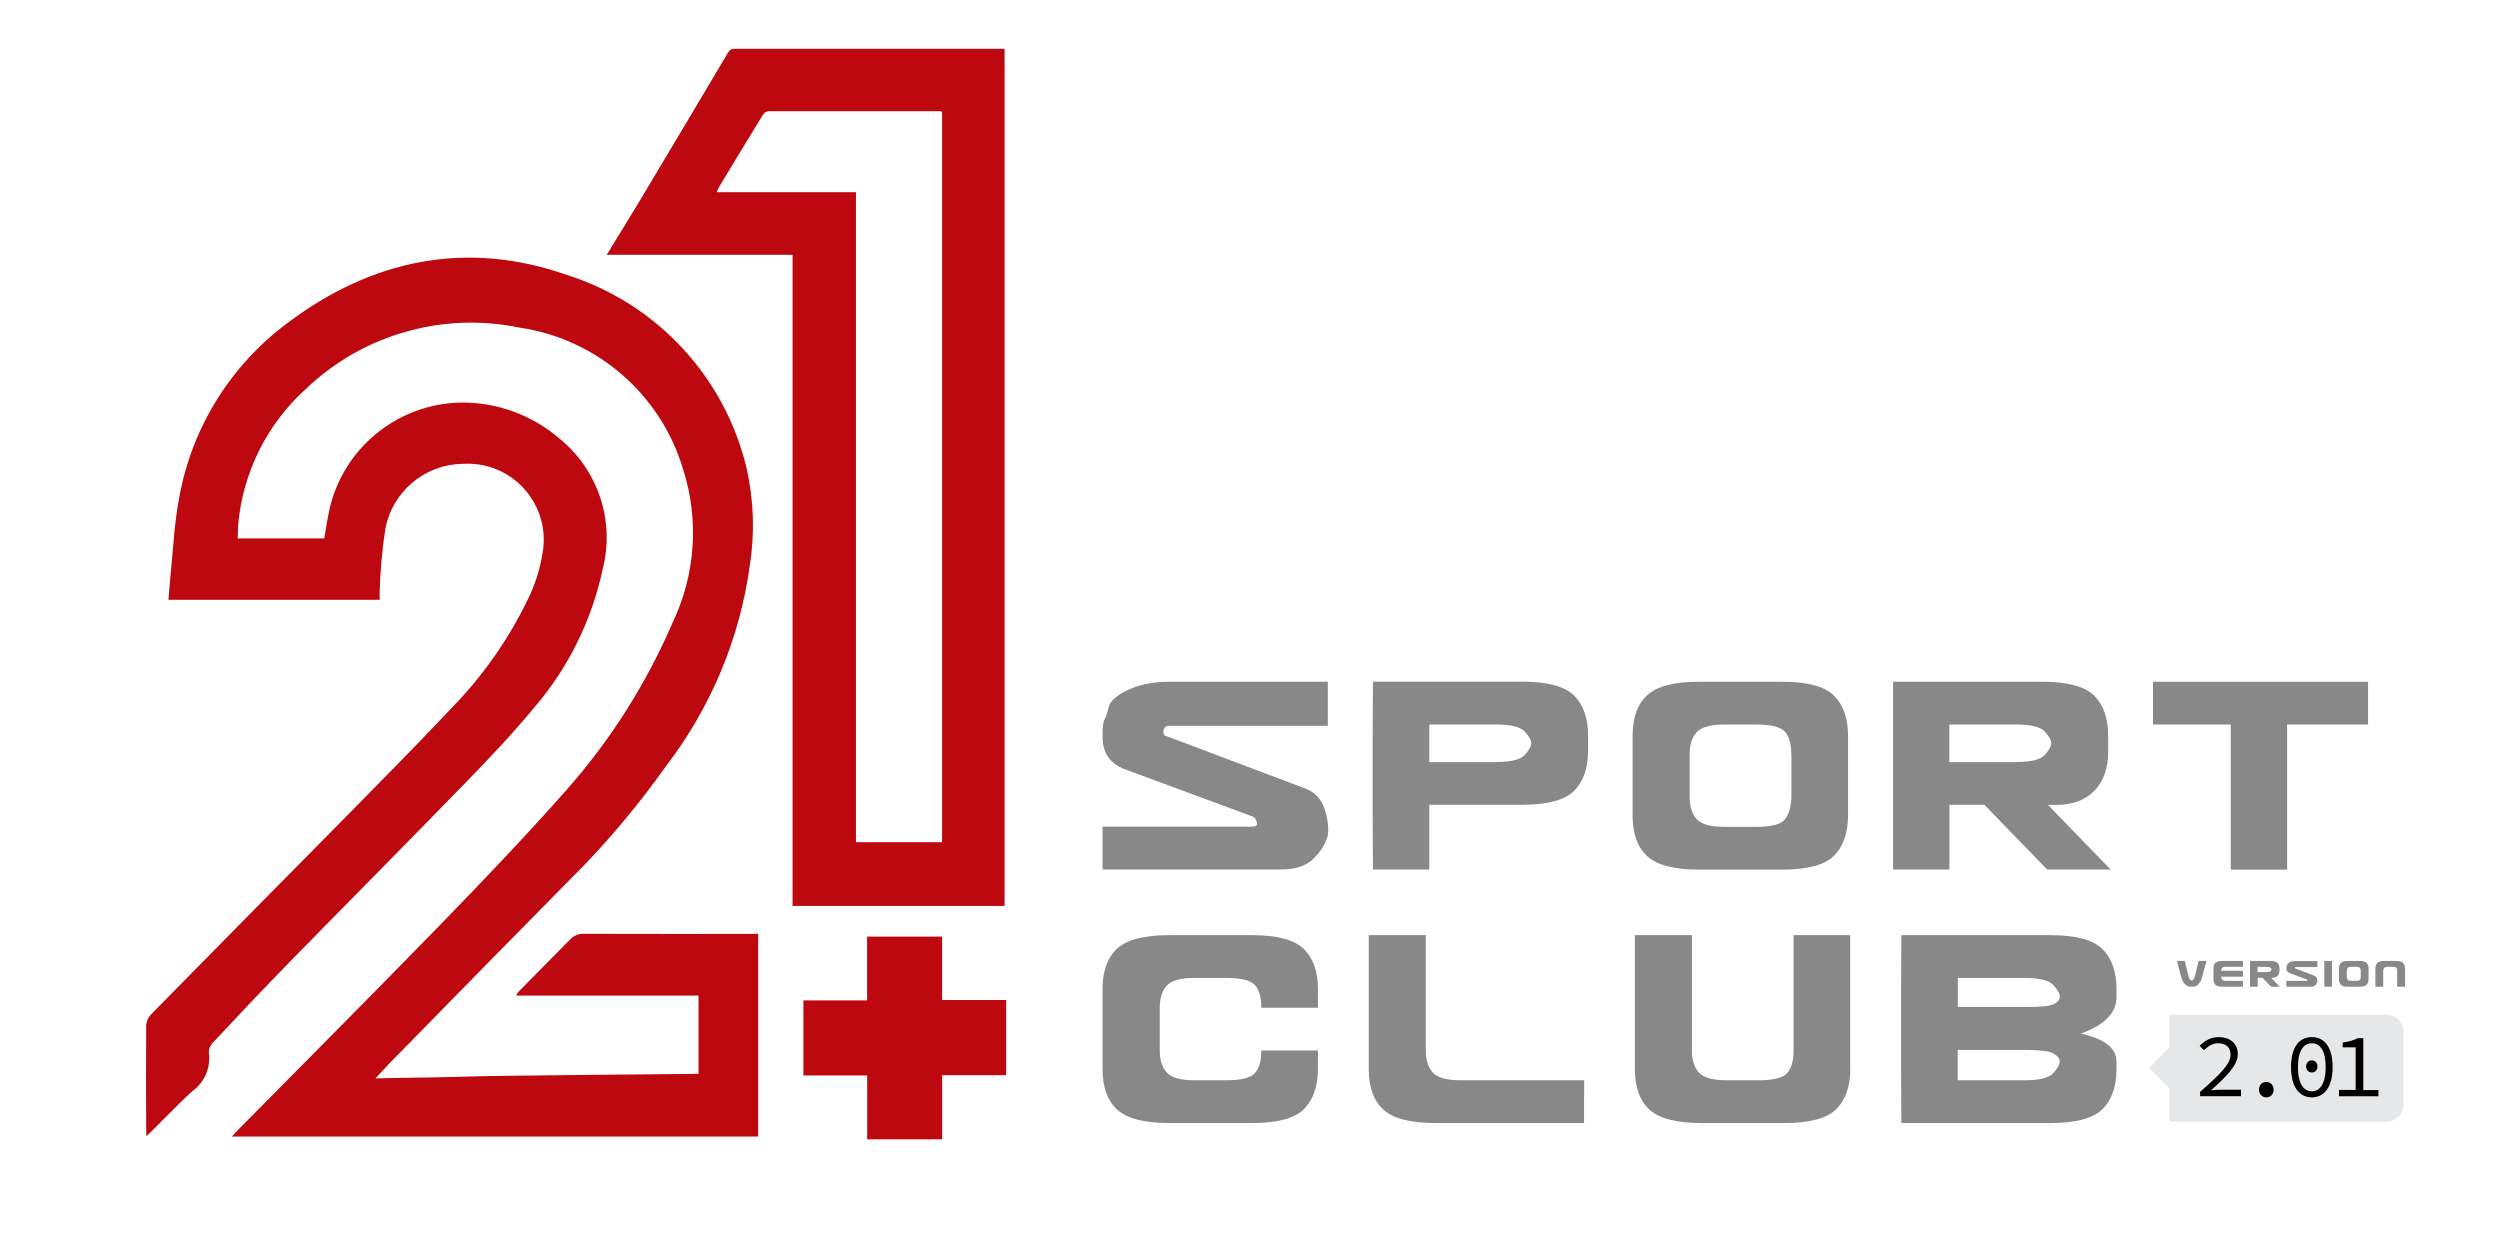 <?xml version="1.0" encoding="utf-8"?>
<!-- Generator: Adobe Illustrator 28.3.0, SVG Export Plug-In . SVG Version: 6.00 Build 0)  -->
<svg version="1.1" id="Layer_1" xmlns="http://www.w3.org/2000/svg" xmlns:xlink="http://www.w3.org/1999/xlink" x="0px" y="0px"
	 viewBox="0 0 256 128" style="enable-background:new 0 0 256 128;" xml:space="preserve">
<style type="text/css">
	.st0{enable-background:new    ;}
	.st1{fill:#888888;}
	.st2{clip-path:url(#SVGID_00000140736718728190426710000003556061837254520469_);}
	.st3{fill:#BC080E;}
	.st4{fill:#E6E7E8;}
</style>
<g class="st0">
	<path class="st1" d="M133.53,113.57c-0.95,0.95-2.72,1.43-5.31,1.43h-8.49c-2.56,0-4.34-0.46-5.34-1.38
		c-0.99-0.92-1.49-2.3-1.49-4.16v-8.16c0-1.86,0.5-3.24,1.49-4.16c1-0.92,2.77-1.38,5.34-1.38h8.49c2.59,0,4.35,0.48,5.31,1.43
		c0.95,0.95,1.43,2.32,1.43,4.11v1.89h-5.8c0-1.06-0.22-1.83-0.66-2.32c-0.44-0.49-1.43-0.73-2.95-0.73h-3.25
		c-1.42,0-2.36,0.27-2.83,0.8c-0.48,0.53-0.71,1.28-0.71,2.25v4.38c0,0.97,0.24,1.72,0.71,2.25c0.48,0.53,1.42,0.8,2.83,0.8h3.25
		c1.53,0,2.51-0.24,2.95-0.73c0.44-0.49,0.66-1.26,0.66-2.32h5.8v1.89C134.95,111.25,134.47,112.62,133.53,113.57z"/>
	<path class="st1" d="M162.21,112.14V115h-15.22c-2.56,0-4.34-0.46-5.34-1.38s-1.49-2.3-1.49-4.16v-13.7h5.84v11.81
		c0,0.97,0.24,1.72,0.71,2.25c0.48,0.53,1.42,0.8,2.84,0.8h12.67V112.14z"/>
	<path class="st1" d="M189.47,109.46c0,1.79-0.48,3.16-1.43,4.11c-0.95,0.95-2.72,1.43-5.31,1.43h-8.49c-2.56,0-4.34-0.46-5.34-1.38
		s-1.49-2.3-1.49-4.16v-13.7h5.84v11.81c0,0.97,0.24,1.72,0.71,2.25c0.48,0.53,1.42,0.8,2.84,0.8h3.25c1.53,0,2.51-0.24,2.95-0.73
		c0.44-0.49,0.66-1.26,0.66-2.32V95.76h5.8V109.46z"/>
	<path class="st1" d="M213.08,105.84c2.39,0.53,3.6,1.46,3.65,2.79v0.83c0,1.79-0.48,3.16-1.43,4.11c-0.95,0.95-2.72,1.43-5.31,1.43
		h-8.49h-6.8l-0.03-5.54v-8.16l0.03-5.54h6.8h8.49c2.59,0,4.35,0.48,5.31,1.43c0.95,0.95,1.43,2.32,1.43,4.11v0.83
		C216.72,103.72,215.51,104.96,213.08,105.84z M207.44,103.12c1.5,0,2.46-0.1,2.87-0.3c0.41-0.2,0.61-0.45,0.61-0.76
		c0-0.31-0.22-0.71-0.66-1.19c-0.44-0.49-1.43-0.73-2.95-0.73h-3.25h-3.58v2.98H207.44z M200.47,107.5v3.12h3.58h3.25
		c1.53,0,2.51-0.24,2.95-0.73c0.44-0.49,0.66-0.88,0.66-1.19s-0.22-0.59-0.65-0.83c-0.43-0.24-1.4-0.36-2.9-0.36H200.47z"/>
</g>
<g>
	<defs>
		<rect id="SVGID_1_" x="14.97" y="5" width="88.06" height="111.67"/>
	</defs>
	<clipPath id="SVGID_00000124843882035314466470000008358999812597462675_">
		<use xlink:href="#SVGID_1_"  style="overflow:visible;"/>
	</clipPath>
	<g id="Group_480" style="clip-path:url(#SVGID_00000124843882035314466470000008358999812597462675_);">
		<path id="Path_2069" class="st3" d="M24.34,55.13h8.86c0.18-1.01,0.33-2.01,0.54-2.99c1.56-6.81,7.89-11.44,14.85-10.87
			c3.16,0.26,6.17,1.5,8.59,3.55c4.03,3.2,5.81,8.46,4.54,13.45c-1.12,5.25-3.53,10.13-7.03,14.2c-2.24,2.71-4.67,5.27-7.13,7.79
			c-5.95,6.13-11.97,12.18-17.94,18.29c-2.67,2.73-5.29,5.51-7.9,8.3c-0.24,0.27-0.35,0.63-0.33,0.99c0.2,1.51-0.45,3-1.69,3.89
			c-1.3,1.16-4.29,4.26-4.7,4.62c-0.02-0.31-0.03-0.46-0.03-0.61c-0.01-3.59-0.03-7.18,0-10.77c0.04-0.42,0.22-0.82,0.52-1.12
			c6.16-6.27,12.34-12.53,18.52-18.78c4.15-4.22,8.32-8.41,12.38-12.72c3.06-3.17,5.61-6.79,7.55-10.75
			c0.81-1.58,1.36-3.28,1.63-5.03c0.72-4.24-2.14-8.26-6.38-8.98c-0.62-0.1-1.24-0.13-1.86-0.09c-3.94,0.08-7.26,2.95-7.9,6.84
			c-0.3,2.04-0.49,4.1-0.55,6.17c-0.02,0.29,0,0.58,0,0.91H17.25c0.07-0.79,0.11-1.54,0.19-2.28c0.29-2.77,0.4-5.58,0.93-8.29
			c1.3-7.08,5.23-13.41,11-17.72c8.67-6.57,18.43-8.59,28.73-4.96c9.19,2.93,16.17,10.47,18.37,19.86c0.72,3.24,0.83,6.6,0.31,9.88
			c-1.03,7.49-4,14.58-8.61,20.58c-2.52,3.55-5.29,6.91-8.3,10.05c-6.71,6.8-13.4,13.61-20.08,20.44c-0.22,0.23-1.35,1.45-1.35,1.45
			s2.48-0.07,3.36-0.07c3.36-0.02,6.72-0.16,10.08-0.2c6.35-0.08,12.71-0.13,19.06-0.19c0.18,0,0.36-0.02,0.59-0.03v-7.99H52.86
			c0.05-0.13,0.12-0.25,0.2-0.36c1.78-1.8,3.56-3.6,5.33-5.4c0.38-0.4,0.92-0.61,1.47-0.57c5.64,0.02,11.28,0.01,16.92,0.01h0.86
			v20.75h-53.9c0.31-0.33,0.48-0.53,0.67-0.71c7-7.09,14.04-14.15,20.99-21.3c4.31-4.44,8.59-8.93,12.68-13.56
			c4.47-5.07,8.1-10.81,10.78-17.02c2.36-4.92,2.75-10.55,1.09-15.74c-2.29-7.68-8.82-13.33-16.74-14.5
			c-7.87-1.63-16.04,0.7-21.86,6.25c-4,3.6-6.49,8.58-6.96,13.94C24.36,54.17,24.36,54.6,24.34,55.13"/>
		<path id="Path_2070" class="st3" d="M102.87,92.77H81.16V26.09H62.13c1.19-1.94,2.33-3.79,3.45-5.65c3-5.01,5.99-10.03,8.97-15.05
			C74.78,4.99,75.05,5,75.4,5h27.47V92.77z M87.65,19.68v66.56h8.82V11.45c-0.06-0.03-0.12-0.05-0.18-0.06c-5.87,0-11.74,0-17.61,0
			c-0.21,0.03-0.41,0.14-0.53,0.32c-1.52,2.47-3.02,4.95-4.51,7.43c-0.09,0.14-0.14,0.31-0.25,0.54L87.65,19.68z"/>
		<path id="Path_2071" class="st3" d="M96.48,110.1v6.57H88.8v-6.54h-6.53v-7.69h6.52v-6.53h7.68v6.49h6.56v7.7L96.48,110.1z"/>
	</g>
</g>
<path class="st4" d="M244.35,103.91h-22.18v10.94h22.18c0.98,0,1.78-0.8,1.78-1.78v-7.39C246.13,104.71,245.33,103.91,244.35,103.91
	z"/>
<g>
	<path class="st1" d="M135.98,85.49c-0.2,0.84-0.68,1.64-1.44,2.4c-0.76,0.76-1.85,1.14-3.27,1.14H112.9v-4.38h15.22
		c0.49,0,0.68-0.15,0.58-0.46s-0.23-0.5-0.38-0.56l-13-4.81c-1.61-0.55-2.42-1.68-2.42-3.38c0-0.75,0.04-1.29,0.13-1.62
		c0.2-0.35,0.37-0.83,0.51-1.44c0.14-0.61,0.81-1.19,1.99-1.74c1.18-0.55,2.58-0.83,4.19-0.83h16.25v4.51h-4.38h-11.87
		c-0.35,0-0.55,0.2-0.6,0.6c0.04,0.27,0.1,0.4,0.17,0.4l14.42,5.44c0.95,0.38,1.59,1.06,1.91,2.04
		C135.95,83.77,136.07,84.68,135.98,85.49z"/>
	<path class="st1" d="M146.36,89.04h-5.77l-0.03-5.54v-8.16l0.03-5.54h6.8h8.49c2.59,0,4.35,0.48,5.31,1.43
		c0.95,0.95,1.43,2.32,1.43,4.11v0.83v0.7c0,1.79-0.48,3.16-1.43,4.11c-0.95,0.95-2.72,1.43-5.31,1.43h-3.35h-2.59h-3.58V89.04z
		 M153.19,78.03c1.53,0,2.51-0.24,2.95-0.73c0.44-0.49,0.66-0.88,0.66-1.19c0-0.31-0.22-0.71-0.66-1.19
		c-0.44-0.49-1.43-0.73-2.95-0.73h-3.25h-3.58v3.85H153.19z"/>
	<path class="st1" d="M187.81,87.62c-0.95,0.95-2.72,1.43-5.31,1.43h-8.49c-2.56,0-4.34-0.46-5.34-1.38s-1.49-2.3-1.49-4.16v-8.16
		c0-1.86,0.5-3.24,1.49-4.16c1-0.92,2.77-1.38,5.34-1.38h8.49c2.59,0,4.35,0.48,5.31,1.43c0.95,0.95,1.43,2.32,1.43,4.11v8.16
		C189.23,85.29,188.76,86.67,187.81,87.62z M183.43,77.24c0-1.06-0.22-1.83-0.66-2.32c-0.44-0.49-1.43-0.73-2.95-0.73h-3.25
		c-1.42,0-2.36,0.27-2.84,0.8s-0.71,1.28-0.71,2.25v4.38c0,0.97,0.24,1.72,0.71,2.25c0.48,0.53,1.42,0.8,2.84,0.8h3.25
		c1.53,0,2.5-0.24,2.92-0.73c0.42-0.49,0.65-1.25,0.7-2.29V77.24z"/>
	<path class="st1" d="M216.13,89.04h-6.5l-6.43-6.63h-3.58v6.63h-5.77V69.81h6.8h8.49c2.59,0,4.35,0.48,5.31,1.43
		c0.95,0.95,1.43,2.32,1.43,4.11v0.83v0.7c0,1.79-0.48,3.16-1.43,4.11c-0.95,0.95-2.24,1.43-3.88,1.43h-0.86L216.13,89.04z
		 M206.44,78.03c1.53,0,2.51-0.24,2.95-0.73c0.44-0.49,0.66-0.88,0.66-1.19c0-0.31-0.22-0.71-0.66-1.19
		c-0.44-0.49-1.43-0.73-2.95-0.73h-3.25h-3.58v3.85H206.44z"/>
	<path class="st1" d="M228.43,74.19h-7.96v-4.38h6.7h8.49h6.83v4.38h-8.29v14.86h-5.77V74.19z"/>
</g>
<g>
	<path d="M225.3,111.8c2.01-1.78,3.11-2.82,3.11-3.81c0-0.68-0.41-1.16-1.29-1.16c-0.56,0-1.04,0.32-1.43,0.71l-0.45-0.44
		c0.54-0.54,1.13-0.9,1.97-0.9c1.19,0,1.94,0.7,1.94,1.75c0,1.12-1.12,2.23-2.73,3.69c0.37-0.03,0.75-0.05,1.11-0.05h1.95v0.66
		h-4.19V111.8z"/>
	<path d="M231.32,111.58c0-0.47,0.33-0.79,0.75-0.79s0.75,0.33,0.75,0.79c0,0.48-0.33,0.79-0.75,0.79S231.32,112.05,231.32,111.58z"
		/>
	<path d="M234.6,109.27c0-2,0.81-3.07,2.13-3.07s2.13,1.07,2.13,3.07c0,1.98-0.81,3.1-2.13,3.1S234.6,111.24,234.6,109.27z
		 M238.15,109.27c0-1.71-0.59-2.44-1.42-2.44s-1.42,0.74-1.42,2.44s0.59,2.48,1.42,2.48S238.15,110.97,238.15,109.27z M236.15,109.2
		c0-0.38,0.27-0.62,0.58-0.62s0.58,0.23,0.58,0.62c0,0.39-0.27,0.62-0.58,0.62S236.15,109.59,236.15,109.2z"/>
	<path d="M239.5,111.61h1.72v-4.36h-1.33v-0.5c0.7-0.09,1.15-0.23,1.53-0.44h0.58v5.31h1.55v0.64h-4.04V111.61z"/>
</g>
<rect x="220.69" y="107.9" transform="matrix(0.707 0.707 -0.707 0.707 142.417 -125.061)" class="st4" width="2.97" height="2.97"/>
<g>
	<g>
		<path class="st1" d="M225.14,98.4h0.8c-0.32,1.21-0.49,1.84-0.52,1.89c-0.04,0.15-0.14,0.31-0.29,0.48
			c-0.15,0.18-0.31,0.26-0.48,0.26h-0.45c-0.15,0-0.3-0.09-0.46-0.26c-0.16-0.18-0.26-0.33-0.3-0.47c-0.04-0.06-0.21-0.69-0.52-1.9
			h0.8l0.4,1.62c0.04,0.14,0.09,0.24,0.15,0.3c0.06,0.06,0.11,0.09,0.16,0.1c0.05-0.01,0.1-0.04,0.16-0.1
			c0.06-0.06,0.11-0.16,0.15-0.3L225.14,98.4z"/>
		<path class="st1" d="M227.68,100.01h-0.23c0,0.14,0.04,0.25,0.1,0.32c0.07,0.07,0.2,0.11,0.39,0.11h0.45h1.29v0.6h-0.92h-1.16
			c-0.35,0-0.6-0.06-0.73-0.19c-0.14-0.13-0.21-0.32-0.21-0.57v-1.12c0-0.25,0.07-0.44,0.21-0.57c0.14-0.13,0.38-0.19,0.73-0.19
			h1.16h0.92V99h-1.29h-0.45c-0.19,0-0.32,0.04-0.39,0.11c-0.06,0.07-0.1,0.17-0.1,0.3h0.23h2v0.6H227.68z"/>
		<path class="st1" d="M233.45,101.04h-0.89l-0.88-0.91h-0.49v0.91h-0.79V98.4h0.93h1.16c0.35,0,0.6,0.07,0.73,0.2
			c0.13,0.13,0.2,0.32,0.2,0.56v0.11v0.1c0,0.25-0.07,0.43-0.2,0.56c-0.13,0.13-0.31,0.2-0.53,0.2h-0.12L233.45,101.04z
			 M232.12,99.53c0.21,0,0.34-0.03,0.4-0.1c0.06-0.07,0.09-0.12,0.09-0.16s-0.03-0.1-0.09-0.16c-0.06-0.07-0.2-0.1-0.4-0.1h-0.45
			h-0.49v0.53H232.12z"/>
		<path class="st1" d="M237.29,100.55c-0.03,0.12-0.09,0.23-0.2,0.33s-0.25,0.16-0.45,0.16h-2.52v-0.6h2.09
			c0.07,0,0.09-0.02,0.08-0.06s-0.03-0.07-0.05-0.08l-1.78-0.66c-0.22-0.08-0.33-0.23-0.33-0.46c0-0.1,0.01-0.18,0.02-0.22
			c0.03-0.05,0.05-0.11,0.07-0.2c0.02-0.08,0.11-0.16,0.27-0.24s0.35-0.11,0.58-0.11h2.23v0.62h-0.6h-1.63
			c-0.05,0-0.08,0.03-0.08,0.08c0.01,0.04,0.01,0.05,0.02,0.05l1.98,0.75c0.13,0.05,0.22,0.15,0.26,0.28S237.3,100.44,237.29,100.55
			z"/>
		<path class="st1" d="M238.8,101.04h-0.79V98.4h0.79v1.62L238.8,101.04z"/>
		<path class="st1" d="M242.34,100.84c-0.13,0.13-0.37,0.2-0.73,0.2h-1.16c-0.35,0-0.6-0.06-0.73-0.19
			c-0.14-0.13-0.21-0.32-0.21-0.57v-1.12c0-0.25,0.07-0.44,0.21-0.57c0.14-0.13,0.38-0.19,0.73-0.19h1.16c0.35,0,0.6,0.07,0.73,0.2
			c0.13,0.13,0.2,0.32,0.2,0.56v1.12C242.54,100.53,242.47,100.71,242.34,100.84z M241.74,99.42c0-0.15-0.03-0.25-0.09-0.32
			c-0.06-0.07-0.2-0.1-0.4-0.1h-0.45c-0.19,0-0.32,0.04-0.39,0.11c-0.06,0.07-0.1,0.18-0.1,0.31v0.6c0,0.13,0.03,0.24,0.1,0.31
			c0.07,0.07,0.2,0.11,0.39,0.11h0.45c0.21,0,0.34-0.03,0.4-0.1c0.06-0.07,0.09-0.17,0.09-0.31V99.42z"/>
		<path class="st1" d="M246.27,101.04h-0.8v-1.62c0-0.15-0.03-0.25-0.09-0.32c-0.06-0.07-0.2-0.1-0.4-0.1h-0.45
			c-0.19,0-0.32,0.04-0.39,0.11c-0.06,0.07-0.1,0.18-0.1,0.31v1.62h-0.8v-1.88c0-0.25,0.07-0.44,0.21-0.57
			c0.14-0.13,0.38-0.19,0.73-0.19h1.16c0.35,0,0.6,0.07,0.73,0.2c0.13,0.13,0.2,0.32,0.2,0.56V101.04z"/>
	</g>
</g>
</svg>
